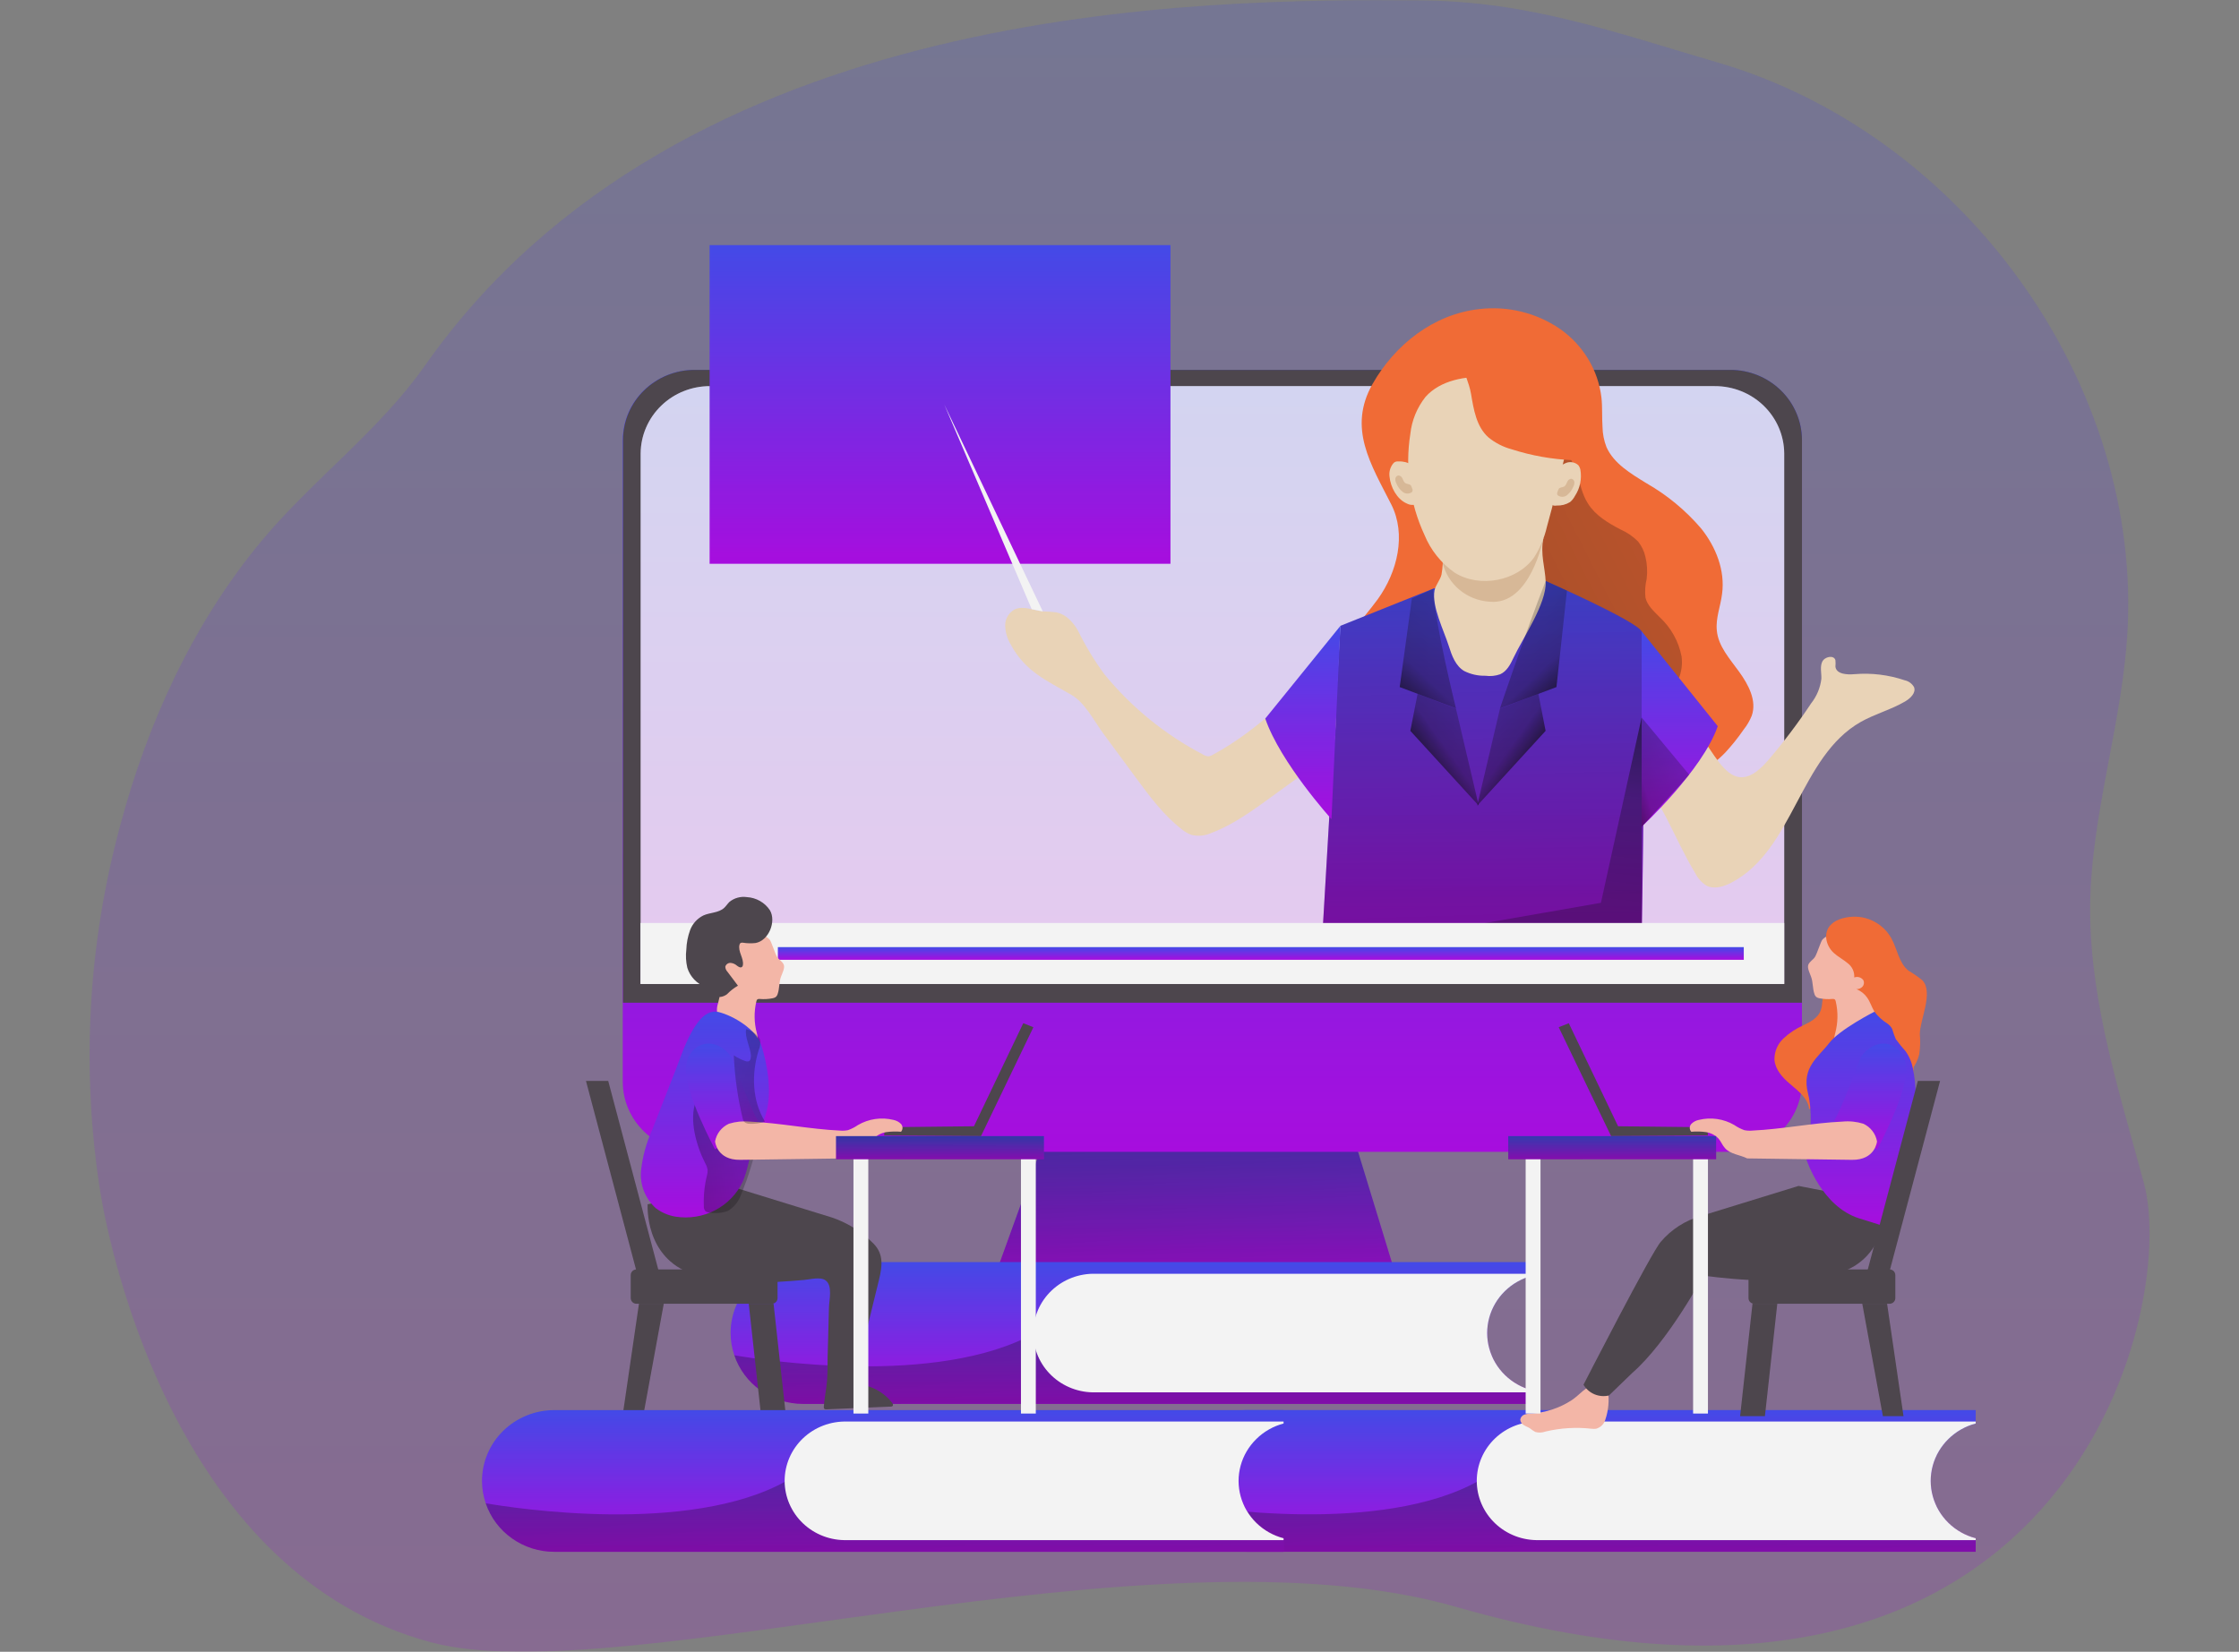 <svg width="557" height="411" viewBox="0 0 557 411" fill="none" xmlns="http://www.w3.org/2000/svg">
<rect x="0" y="0" width="557" height="411" fill="#808080" stroke="none"/>
<g opacity="0.9" clip-path="url(#clip0_131_3)">
<path opacity="0.18" d="M25.009 296.933C27.802 313.76 44.871 392.002 107.224 408.649C154.361 421.247 286.793 378.114 362.223 399.834C514.047 443.528 541.857 326.217 533.375 294.531C527.463 272.441 520.168 250.287 519.972 227.226C519.776 203.104 528.416 179.379 529.355 155.078C531.743 93.586 487.595 33.218 427.395 15.574C401.621 8.036 380.545 0.332 353.649 0.115C299.06 -0.345 169.512 0.115 105.697 90.993C94.292 107.231 77.731 119.382 65.007 134.662C48.042 155.104 36.741 179.801 29.916 205.34C21.818 235.209 20.147 266.399 25.009 296.933Z" fill="url(#paint0_linear_131_3)"/>
<path d="M347.124 316.967H247.695L265.287 268.391H332.286L347.124 316.967Z" fill="url(#paint1_linear_131_3)"/>
<path d="M347.124 316.967H247.695L265.287 268.391H332.286L347.124 316.967Z" fill="url(#paint2_linear_131_3)"/>
<path d="M430.423 92.04H172.775C162.915 92.04 154.922 99.865 154.922 109.518V269.132C154.922 278.785 162.915 286.61 172.775 286.61H430.423C440.282 286.61 448.275 278.785 448.275 269.132V109.518C448.275 99.865 440.282 92.04 430.423 92.04Z" fill="url(#paint3_linear_131_3)"/>
<path d="M448.275 109.505V249.508H154.988V109.505C154.988 104.873 156.867 100.431 160.213 97.156C163.558 93.88 168.096 92.04 172.827 92.04H430.436C435.167 92.04 439.704 93.88 443.05 97.156C446.395 100.431 448.275 104.873 448.275 109.505Z" fill="#473F47"/>
<path d="M443.864 112.84V244.832H159.372V112.84C159.4 108.369 161.24 104.093 164.487 100.949C167.734 97.806 172.123 96.054 176.69 96.078H426.547C431.113 96.054 435.502 97.806 438.749 100.949C441.997 104.093 443.836 108.369 443.864 112.84Z" fill="white"/>
<path opacity="0.18" d="M443.864 112.84V244.832H159.372V112.84C159.4 108.369 161.24 104.093 164.487 100.949C167.734 97.806 172.123 96.054 176.69 96.078H426.547C431.113 96.054 435.502 97.806 438.749 100.949C441.997 104.093 443.836 108.369 443.864 112.84Z" fill="url(#paint4_linear_131_3)"/>
<path d="M291.178 60.994H176.533V140.284H291.178V60.994Z" fill="url(#paint5_linear_131_3)"/>
<path d="M398.659 106.184C398.489 103.794 398.659 101.341 398.398 98.965C397.995 95.538 396.857 92.233 395.057 89.267C393.258 86.301 390.839 83.741 387.958 81.755C382.124 77.799 375.01 76.077 367.965 76.913C356.546 78.191 346.954 85.857 341.46 95.528C335.209 106.529 341.056 115.536 346.106 125.514C349.89 132.975 347.659 142.289 342.752 149.099C338.902 154.427 333.212 159.537 333.695 166.053C333.995 170.014 336.579 173.4 339.072 176.53C340.742 178.625 342.609 180.848 345.245 181.449C346.574 181.685 347.935 181.685 349.264 181.449C352.242 181.038 355.192 180.453 358.099 179.698C360.918 178.957 363.815 178.037 366.712 178.421C371.619 179.034 375.247 183.084 378.079 187.032C380.911 190.98 383.703 195.375 388.205 197.342C391.625 198.85 395.54 198.709 399.272 198.403C410.169 197.521 421.718 195.043 429.209 187.249C430.864 185.458 432.386 183.554 433.763 181.551C434.606 180.499 435.288 179.333 435.786 178.089C437.091 174.371 435.003 170.423 432.654 167.165C430.305 163.907 427.434 160.777 427.095 156.867C426.782 153.801 428.034 150.824 428.4 147.783C429.196 141.983 426.886 136.093 423.18 131.481C419.342 126.994 414.742 123.191 409.582 120.238C405.666 117.836 401.49 115.344 399.663 111.294C399.022 109.662 398.682 107.932 398.659 106.184Z" fill="#FC682D"/>
<path d="M392.251 117.721C393.112 120.276 393.556 123.023 395.057 125.322C396.884 128.235 399.99 130.101 403.07 131.711C404.731 132.436 406.237 133.463 407.507 134.739C408.391 135.847 409.011 137.134 409.321 138.508C409.768 140.313 409.878 142.183 409.647 144.027C409.276 145.562 409.174 147.148 409.347 148.716C409.803 150.671 411.435 152.102 412.857 153.545C415.69 156.16 417.604 159.586 418.325 163.332C418.847 167.088 417.294 171.266 413.901 173.106C412.67 173.725 411.35 174.156 409.986 174.383C407.795 174.807 405.575 175.072 403.344 175.176C401.754 175.292 400.155 175.163 398.606 174.792C396.718 174.131 394.954 173.169 393.386 171.943L372.611 157.48C370.196 156.026 368.105 154.11 366.464 151.846C365.327 149.796 364.571 147.563 364.232 145.253C363.097 139.645 362.223 133.64 364.441 128.35C366.164 124.211 369.583 121.004 372.898 117.925L381.315 110.131C383.755 107.87 385.674 106.874 387.84 109.646C389.751 112.083 391.241 114.811 392.251 117.721Z" fill="url(#paint6_linear_131_3)"/>
<path d="M406.724 191.734C413.627 199.31 416.498 208.637 421.731 217.286C422.348 218.523 423.289 219.577 424.459 220.34C426.377 221.362 428.765 220.646 430.697 219.65C446.239 211.524 447.662 188.284 462.904 179.634C466.441 177.641 470.46 176.594 473.971 174.524C475.276 173.757 476.685 172.39 476.163 170.985C475.924 170.553 475.593 170.177 475.192 169.881C474.791 169.586 474.33 169.378 473.84 169.273C469.827 167.916 465.568 167.398 461.338 167.752C459.446 167.919 456.81 167.752 456.601 165.874C456.653 165.335 456.653 164.791 456.601 164.252C456.183 162.898 453.874 163.396 453.299 164.699C452.725 166.002 453.156 167.484 453.104 168.902C452.843 171.122 451.967 173.229 450.572 174.997C447.282 179.962 443.682 184.724 439.792 189.255C428.778 202.031 425.999 181.653 417.294 177.399C416.466 177.062 415.58 176.885 414.684 176.875C406.932 176.355 399.172 176.202 391.403 176.415C394.156 178.574 404.244 189.025 406.724 191.734Z" fill="#F4DBBD"/>
<path d="M384.512 144.564C384.512 144.564 407.063 154.516 408.394 157.123C409.725 159.729 408.394 234.087 408.394 234.087H328.893L333.46 155.73L356.716 146.403L384.512 144.564Z" fill="url(#paint7_linear_131_3)"/>
<path d="M328.88 234.1H408.394C408.394 234.1 409.699 159.742 408.394 157.11C407.089 154.478 384.512 144.564 384.512 144.564L356.729 146.391L333.473 155.717L331.268 193.343L328.88 234.1Z" fill="url(#paint8_linear_131_3)"/>
<path d="M408.394 157.084L427.329 180.695C423.519 191.721 408.394 205.711 408.394 205.711V157.084Z" fill="url(#paint9_linear_131_3)"/>
<path d="M408.394 178.536L420.23 192.781L408.394 205.749V178.536Z" fill="url(#paint10_linear_131_3)"/>
<path d="M383.938 133.985C383.168 137.997 384.356 141.05 384.525 144.73C384.76 150.185 378.862 158.707 376.513 163.69C375.756 165.299 374.855 167.05 373.198 167.778C372.026 168.196 370.766 168.323 369.531 168.149C367.691 168.195 365.868 167.786 364.232 166.96C362.092 165.683 361.166 163.127 360.422 160.751C359.208 156.918 356.128 150.849 356.872 146.902C357.107 145.624 358.282 144.346 358.608 142.967C358.917 141.182 359.018 139.369 358.908 137.562C358.817 127.954 383.938 133.985 383.938 133.985Z" fill="#F4DBBD"/>
<path d="M383.938 133.985C383.938 133.985 380.754 150.696 370.614 149.725C367.847 149.561 365.209 148.526 363.092 146.773C360.976 145.021 359.494 142.646 358.869 140.002L383.938 133.985Z" fill="#E0BE99"/>
<path d="M384.825 131.097C384.21 133.769 383.142 136.321 381.667 138.648C377.517 144.589 368.095 146.416 361.857 142.481C358.499 140.118 355.9 136.864 354.367 133.103C350.718 125.227 349.498 116.479 350.856 107.934C351.215 104.598 352.517 101.426 354.615 98.773C358.308 94.596 364.611 93.51 370.275 93.803C375.403 94.072 380.715 95.324 384.565 98.531C386.641 100.327 388.183 102.64 389.026 105.224C389.869 107.809 389.982 110.568 389.354 113.211C387.905 119.164 386.483 125.144 384.825 131.097Z" fill="#F4DBBD"/>
<path d="M265.913 154.018C265.07 153.22 264.025 152.655 262.886 152.383C261.734 152.239 260.575 152.154 259.414 152.127C257.026 151.859 254.521 150.619 252.367 151.667C251.643 152.079 251.045 152.676 250.639 153.393C250.232 154.111 250.031 154.923 250.057 155.743C250.123 157.382 250.602 158.98 251.454 160.393C255.056 167.101 260.354 169.337 266.579 172.927C269.854 174.818 272.138 179.315 274.409 182.445L282.644 193.612C286.01 198.173 289.43 202.798 293.932 206.311C294.664 206.934 295.503 207.423 296.411 207.755C298.064 208.143 299.803 207.972 301.344 207.27C307.869 204.804 313.677 200.128 319.314 196.09C321.924 194.199 324.626 192.257 327.249 190.354C328.384 189.523 330.498 188.463 331.229 187.211C331.631 186.413 331.866 185.544 331.921 184.656C332.912 177.118 331.542 169.439 331.738 161.837C323.151 171.445 313.233 181.602 301.723 187.798C301.38 188.023 300.985 188.16 300.574 188.195C300.157 188.161 299.754 188.029 299.4 187.811C289.858 182.833 281.456 175.999 274.709 167.727C272.217 164.326 270.034 160.717 268.184 156.944C267.594 155.854 266.827 154.866 265.913 154.018Z" fill="#F4DBBD"/>
<path d="M389.302 115.319C389.833 115.042 390.438 114.934 391.034 115.01C391.631 115.085 392.188 115.341 392.63 115.74C392.886 116.068 393.064 116.448 393.151 116.852C393.56 119.14 393.071 121.495 391.781 123.444C391.487 124.009 391.084 124.512 390.594 124.926C389.596 125.542 388.431 125.845 387.253 125.795C386.99 125.847 386.72 125.847 386.457 125.795C386.246 125.7 386.058 125.56 385.909 125.386C385.533 124.925 385.257 124.394 385.098 123.825C384.938 123.256 384.899 122.662 384.982 122.077C385.23 119.445 386.77 116.405 389.302 115.319Z" fill="#F4DBBD"/>
<path d="M349.995 125.297C350.523 125.579 351.129 125.691 351.726 125.618C352.323 125.544 352.882 125.289 353.323 124.888C353.579 124.56 353.758 124.181 353.845 123.777C354.26 121.488 353.77 119.131 352.474 117.184C352.177 116.618 351.774 116.111 351.287 115.689C350.291 115.071 349.124 114.767 347.946 114.82C347.678 114.788 347.406 114.814 347.15 114.897C346.936 114.988 346.748 115.128 346.602 115.306C346.226 115.767 345.95 116.298 345.791 116.867C345.631 117.436 345.592 118.031 345.675 118.615C345.923 121.183 347.476 124.224 349.995 125.297Z" fill="#F4DBBD"/>
<path d="M333.461 155.73L314.76 178.804C318.557 189.83 331.229 203.82 331.229 203.82L333.461 155.73Z" fill="url(#paint11_linear_131_3)"/>
<path d="M391.377 121.145C391.048 121.953 390.513 122.665 389.824 123.214C389.521 123.459 389.146 123.602 388.753 123.622C388.361 123.643 387.973 123.54 387.644 123.329C387.522 123.25 387.431 123.133 387.383 122.997C387.336 122.776 387.368 122.546 387.475 122.346L387.631 121.937C387.669 121.818 387.727 121.706 387.801 121.605C388.088 121.234 388.675 121.298 389.106 121.068C389.537 120.838 389.706 120.25 389.941 119.79C390.023 119.6 390.158 119.436 390.332 119.319C390.505 119.201 390.709 119.134 390.92 119.126C391.119 119.167 391.299 119.27 391.433 119.42C391.568 119.569 391.648 119.758 391.664 119.956C391.685 120.371 391.586 120.783 391.377 121.145Z" fill="#E0BE99"/>
<path d="M347.398 120.327C347.724 121.137 348.259 121.85 348.951 122.397C349.256 122.642 349.632 122.787 350.026 122.81C350.42 122.833 350.811 122.733 351.143 122.524C351.266 122.44 351.357 122.319 351.404 122.18C351.445 121.962 351.413 121.738 351.313 121.541L351.156 121.132C351.121 121.012 351.064 120.899 350.987 120.8C350.7 120.429 350.112 120.48 349.682 120.25C349.251 120.02 349.081 119.433 348.847 118.973C348.762 118.784 348.626 118.622 348.453 118.505C348.28 118.387 348.078 118.319 347.868 118.308C347.668 118.343 347.485 118.442 347.35 118.59C347.215 118.739 347.136 118.928 347.124 119.126C347.094 119.544 347.189 119.961 347.398 120.327Z" fill="#E0BE99"/>
<path d="M384.512 144.564L389.811 146.965L387.201 170.959L373.159 176.249C373.159 176.249 379.044 158.669 384.512 144.564Z" fill="url(#paint12_linear_131_3)"/>
<path d="M382.711 172.659L384.499 181.857L367.482 200.473L373.159 176.313L382.711 172.659Z" fill="url(#paint13_linear_131_3)"/>
<path d="M356.533 146.544L351.235 148.933L348.207 170.959L362.197 176.249C362.197 176.249 356.716 154.082 356.533 146.544Z" fill="url(#paint14_linear_131_3)"/>
<path d="M352.657 172.659L350.856 181.857L367.873 200.473L362.197 176.313L352.657 172.659Z" fill="url(#paint15_linear_131_3)"/>
<path d="M345.78 233.806L398.267 224.645L408.394 178.536V229.858V234.087L345.78 233.806Z" fill="url(#paint16_linear_131_3)"/>
<path d="M365.955 98.032C366.608 101.865 367.26 106.132 370.262 108.816C371.962 110.214 373.952 111.234 376.095 111.805C380.999 113.382 386.102 114.289 391.259 114.501C392.013 111.198 392.005 107.772 391.234 104.473C390.463 101.174 388.949 98.085 386.803 95.432C384.657 92.779 381.933 90.628 378.829 89.138C375.726 87.647 372.322 86.853 368.865 86.815C359.874 86.572 365.002 92.296 365.955 98.032Z" fill="#FC682D"/>
<path d="M443.864 229.666H159.333V244.845H443.864V229.666Z" fill="white"/>
<path d="M374.372 321.272C372.503 323.106 371.159 325.389 370.477 327.892C369.795 330.396 369.798 333.031 370.485 335.532C371.173 338.034 372.522 340.315 374.395 342.144C376.269 343.974 378.601 345.289 381.158 345.956V349.329H199.762C195.976 349.329 192.287 348.16 189.22 345.987C186.153 343.815 183.864 340.75 182.68 337.23C182.065 335.439 181.752 333.562 181.753 331.672C181.751 329.356 182.216 327.063 183.121 324.923C184.025 322.783 185.351 320.839 187.024 319.201C188.697 317.564 190.683 316.265 192.868 315.38C195.054 314.494 197.397 314.039 199.762 314.041H381.158V317.414C378.587 318.089 376.245 319.421 374.372 321.272Z" fill="url(#paint17_linear_131_3)"/>
<path d="M381.158 345.956V349.329H199.762C195.976 349.329 192.287 348.16 189.22 345.987C186.152 343.815 183.864 340.75 182.68 337.23C189.57 338.418 233.197 345.228 257.483 331.672L371.24 337.613C372.146 339.645 373.508 341.45 375.225 342.894C376.942 344.339 378.97 345.385 381.158 345.956Z" fill="url(#paint18_linear_131_3)"/>
<path d="M374.372 321.272C372.503 323.106 371.159 325.389 370.477 327.892C369.795 330.396 369.797 333.031 370.485 335.532C371.173 338.034 372.522 340.315 374.395 342.144C376.269 343.974 378.601 345.289 381.158 345.956V346.454H272.556C270.54 346.512 268.533 346.174 266.653 345.459C264.773 344.744 263.059 343.666 261.612 342.291C260.165 340.916 259.015 339.27 258.229 337.451C257.444 335.633 257.039 333.678 257.039 331.704C257.039 329.73 257.444 327.775 258.229 325.957C259.015 324.138 260.165 322.493 261.612 321.117C263.059 319.742 264.773 318.665 266.653 317.949C268.533 317.234 270.54 316.896 272.556 316.954H381.158V317.439C378.59 318.107 376.249 319.43 374.372 321.272Z" fill="white"/>
<path d="M484.711 358.068C482.841 359.902 481.498 362.185 480.815 364.688C480.133 367.191 480.136 369.826 480.824 372.328C481.512 374.83 482.86 377.11 484.734 378.94C486.607 380.77 488.94 382.084 491.497 382.752V386.125H310.101C306.318 386.127 302.631 384.961 299.564 382.794C296.497 380.626 294.207 377.567 293.018 374.051C292.403 372.26 292.09 370.383 292.092 368.493C292.09 366.178 292.554 363.884 293.459 361.744C294.363 359.604 295.69 357.66 297.362 356.022C299.035 354.385 301.021 353.086 303.207 352.201C305.393 351.315 307.735 350.86 310.101 350.862H491.497V354.235C488.928 354.903 486.587 356.226 484.711 358.068Z" fill="url(#paint19_linear_131_3)"/>
<path d="M491.497 382.752V386.125H310.101C306.318 386.127 302.631 384.961 299.564 382.794C296.497 380.626 294.207 377.567 293.018 374.051C299.909 375.239 343.535 382.049 367.821 368.493L481.579 374.434C482.487 376.461 483.851 378.261 485.568 379.701C487.285 381.141 489.311 382.184 491.497 382.752Z" fill="url(#paint20_linear_131_3)"/>
<path d="M484.711 358.068C482.841 359.902 481.498 362.185 480.815 364.688C480.133 367.191 480.136 369.826 480.824 372.328C481.511 374.83 482.86 377.11 484.733 378.94C486.607 380.77 488.94 382.084 491.497 382.752V383.224H382.894C380.878 383.282 378.871 382.944 376.991 382.229C375.111 381.514 373.397 380.436 371.95 379.061C370.504 377.686 369.353 376.04 368.568 374.221C367.782 372.403 367.378 370.449 367.378 368.474C367.378 366.5 367.782 364.545 368.568 362.727C369.353 360.908 370.504 359.263 371.95 357.887C373.397 356.512 375.111 355.435 376.991 354.72C378.871 354.004 380.878 353.666 382.894 353.724H491.497V354.209C488.926 354.885 486.584 356.216 484.711 358.068Z" fill="white"/>
<path d="M256.661 151.59L234.906 100.639L259.414 152.127L256.661 151.59Z" fill="white"/>
<path d="M448.614 255.129C446.775 255.94 445.093 257.055 443.642 258.426C442.918 259.111 442.348 259.936 441.968 260.849C441.589 261.762 441.408 262.743 441.437 263.728C441.632 266.117 443.381 268.085 445.221 269.643C447.322 271.458 449.88 273.348 450.05 276.031C451.55 274.933 452.921 273.655 454.474 272.62C457.188 270.806 460.385 269.835 463.374 268.493C466.362 267.152 469.325 265.261 470.747 262.361C471.515 260.527 471.957 258.578 472.052 256.599C472.358 254.483 472.415 252.339 472.222 250.211C472.017 248.068 471.058 246.063 469.507 244.538C467.149 242.768 464.369 241.616 461.429 241.191C459.775 241.274 458.18 241.82 456.834 242.764C455.488 243.709 454.447 245.012 453.834 246.518C453.221 248.115 453.508 249.93 452.908 251.527C452.151 253.392 450.311 254.286 448.614 255.129Z" fill="#FC682D"/>
<path d="M380.976 351.731C380.387 351.72 379.8 351.806 379.24 351.986C378.961 352.081 378.714 352.251 378.529 352.477C378.345 352.704 378.229 352.976 378.196 353.264C378.22 353.545 378.314 353.816 378.471 354.053C378.629 354.289 378.843 354.483 379.097 354.618C379.579 354.925 380.14 355.104 380.623 355.423C381.031 355.754 381.467 356.049 381.928 356.305C382.755 356.548 383.64 356.516 384.447 356.215C388.207 355.318 392.099 355.08 395.944 355.513C396.317 355.558 396.694 355.558 397.066 355.513C397.614 355.358 398.112 355.069 398.514 354.673C398.916 354.278 399.208 353.788 399.363 353.251C400.133 350.964 400.361 348.534 400.029 346.148C400.024 345.881 399.957 345.619 399.833 345.381C399.678 345.196 399.481 345.047 399.259 344.947C395.618 343.184 393.621 346.71 390.946 348.435C387.97 350.359 384.534 351.495 380.976 351.731Z" fill="#FFBBAB"/>
<path d="M469.024 299.297C469.024 299.297 469.938 312.635 457.762 316.66C445.587 320.684 423.767 317.401 423.767 317.401C423.767 317.401 414.984 333.87 406.006 341.676L400.264 347.234C399.054 347.52 397.782 347.413 396.64 346.929C395.498 346.445 394.549 345.61 393.934 344.551C393.934 344.551 410.899 311.447 413.183 308.969C415.774 305.917 419.237 303.693 423.127 302.581L447.427 295.094L469.024 299.297Z" fill="#473F47"/>
<path d="M387.762 255.602L400.799 282.701L424.889 282.535L424.693 280.49L402.534 280.248L390.267 254.606L387.762 255.602Z" fill="#473F47"/>
<path d="M451.524 238.086C451.081 238.827 450.154 239.261 449.854 240.066C449.554 240.871 450.193 242.072 450.546 243.056C451.055 244.423 450.898 245.956 451.381 247.336C451.465 247.634 451.637 247.901 451.877 248.102C452.1 248.252 452.354 248.352 452.621 248.396C453.664 248.603 454.731 248.663 455.792 248.575C455.999 248.535 456.215 248.562 456.405 248.652C456.561 248.786 456.659 248.973 456.679 249.176C457.289 251.779 457.244 254.489 456.549 257.071C456.327 257.927 456.079 258.962 456.718 259.627C456.95 259.832 457.234 259.973 457.541 260.036C459.55 260.508 461.456 259.052 462.839 257.48C464.05 256.114 465.093 254.614 465.945 253.009C466.211 252.563 466.392 252.074 466.48 251.565C466.517 250.906 466.424 250.247 466.206 249.623C465.63 247.474 465.28 245.274 465.162 243.056C465.018 240.22 465.227 237.268 464.105 234.636C463.786 233.731 463.171 232.955 462.356 232.426C461.382 231.972 460.295 231.799 459.224 231.928C457.123 232.004 454.8 232.285 453.365 233.806C452.96 234.24 452.086 237.166 451.524 238.086Z" fill="#FFBBAB"/>
<path d="M466.31 251.744C466.31 251.744 457.632 256.139 455.009 259.588C452.386 263.038 448.105 265.58 449.789 272.109C451.472 278.638 449.423 288.603 449.423 288.603C449.423 288.603 453.195 300.217 462.473 303.155C471.752 306.094 469.194 305.161 469.194 305.161C469.194 305.161 474.114 283.633 476.045 277.641C477.977 271.649 474.714 250.785 466.31 251.744Z" fill="url(#paint21_linear_131_3)"/>
<path d="M454.317 233.512C454.49 234.912 455.171 236.204 456.235 237.153C457.266 238.086 458.532 238.737 459.602 239.632C460.166 240.045 460.616 240.591 460.91 241.218C461.204 241.845 461.333 242.534 461.286 243.222C461.695 243.062 462.149 243.048 462.568 243.181C462.988 243.314 463.346 243.586 463.583 243.95C463.692 244.207 463.727 244.489 463.684 244.764C463.64 245.039 463.519 245.297 463.335 245.509C463.145 245.716 462.911 245.878 462.649 245.984C462.387 246.09 462.104 246.138 461.821 246.122C462.918 246.561 463.858 247.308 464.522 248.269C465.266 249.342 465.632 250.619 466.31 251.744C467.148 252.88 468.197 253.851 469.403 254.606C469.944 254.963 470.391 255.44 470.708 255.998C470.956 256.867 471.257 257.72 471.608 258.553C472.379 259.618 473.207 260.641 474.088 261.62C475.28 263.328 475.962 265.328 476.059 267.395C476 266.783 476 266.167 476.059 265.555C476.276 265.197 476.485 264.827 476.685 264.443C477.019 263.774 477.277 263.072 477.455 262.348C477.705 260.69 477.753 259.009 477.598 257.34C477.598 253.762 481.044 247.029 478.277 243.963C477.175 243.059 476.001 242.243 474.767 241.523C472.326 239.542 471.987 236.054 470.447 233.346C469.764 232.153 468.846 231.106 467.746 230.264C466.646 229.421 465.386 228.801 464.039 228.44C460.438 227.43 453.834 228.542 454.317 233.512Z" fill="#FC682D"/>
<path d="M462.969 262.936C462.969 262.936 457.488 277.45 456.444 278.51C455.4 279.57 467.002 285.984 467.002 285.984C467.002 285.984 474.584 271.866 474.232 265.759C473.879 259.652 467.237 257.174 462.969 262.936Z" fill="url(#paint22_linear_131_3)"/>
<path d="M466.95 284.017C466.95 284.017 466.545 288.693 460.686 288.603L434.651 288.246C432.876 287.351 430.449 287.211 429.131 285.69C428.491 285 428.165 284.081 427.564 283.365C426.735 282.47 425.614 281.883 424.393 281.704C423.183 281.534 421.957 281.504 420.739 281.615C420.501 281.345 420.369 281 420.369 280.644C420.369 280.287 420.501 279.942 420.739 279.673C421.25 279.155 421.91 278.803 422.632 278.663C425.629 277.929 428.802 278.388 431.453 279.941C432.222 280.475 433.06 280.905 433.946 281.219C434.598 281.349 435.267 281.383 435.93 281.321C443.433 280.976 450.846 279.417 458.35 279.085C460.109 278.913 461.885 279.096 463.57 279.622C464.45 280.037 465.216 280.653 465.804 281.418C466.392 282.182 466.785 283.073 466.95 284.017Z" fill="#FFBBAB"/>
<path d="M383.233 285.575H379.54V351.731H383.233V285.575Z" fill="white"/>
<path d="M424.889 285.575H421.196V351.731H424.889V285.575Z" fill="white"/>
<path d="M426.925 282.701H375.208V288.45H426.925V282.701Z" fill="url(#paint23_linear_131_3)"/>
<path d="M426.925 282.701H375.208V288.45H426.925V282.701Z" fill="url(#paint24_linear_131_3)"/>
<path d="M470.069 315.868H436.413C435.62 315.868 434.977 316.497 434.977 317.273V323.01C434.977 323.786 435.62 324.415 436.413 324.415H470.069C470.861 324.415 471.504 323.786 471.504 323.01V317.273C471.504 316.497 470.861 315.868 470.069 315.868Z" fill="#473F47"/>
<path d="M442.141 324.415H435.969L432.889 352.382H439.062L442.141 324.415Z" fill="#473F47"/>
<path d="M473.54 352.382L469.455 324.415H463.282L468.411 352.382H473.54Z" fill="#473F47"/>
<path d="M482.636 268.966H477.103L464.601 316.085H470.134L482.636 268.966Z" fill="#473F47"/>
<path d="M158.341 324.415H191.998C192.79 324.415 193.433 323.786 193.433 323.01V317.273C193.433 316.497 192.79 315.868 191.998 315.868H158.341C157.549 315.868 156.906 316.497 156.906 317.273V323.01C156.906 323.786 157.549 324.415 158.341 324.415Z" fill="#473F47"/>
<path d="M186.269 324.415H192.441L195.521 352.382H189.348L186.269 324.415Z" fill="#473F47"/>
<path d="M154.87 352.382L158.955 324.415H165.127L159.999 352.382H154.87Z" fill="#473F47"/>
<path d="M145.774 268.966H151.307L163.809 316.085H158.276L145.774 268.966Z" fill="#473F47"/>
<path d="M312.528 358.081C310.659 359.914 309.315 362.198 308.633 364.701C307.95 367.204 307.953 369.839 308.641 372.341C309.329 374.843 310.677 377.123 312.551 378.953C314.424 380.783 316.757 382.097 319.314 382.764V386.137H137.918C134.135 386.14 130.449 384.974 127.382 382.806C124.315 380.639 122.024 377.579 120.836 374.064C120.221 372.273 119.908 370.396 119.909 368.506C119.907 366.19 120.372 363.897 121.276 361.757C122.181 359.617 123.507 357.673 125.18 356.035C126.853 354.398 128.839 353.099 131.024 352.214C133.21 351.328 135.553 350.873 137.918 350.875H319.314V354.248C316.746 354.916 314.404 356.238 312.528 358.081Z" fill="url(#paint25_linear_131_3)"/>
<path d="M319.314 382.764V386.137H137.918C134.135 386.14 130.448 384.974 127.382 382.806C124.315 380.639 122.024 377.579 120.835 374.064C127.726 375.252 171.352 382.062 195.638 368.506L309.396 374.447C310.305 376.474 311.668 378.274 313.385 379.714C315.102 381.154 317.129 382.197 319.314 382.764Z" fill="url(#paint26_linear_131_3)"/>
<path d="M312.528 358.081C310.659 359.914 309.315 362.198 308.633 364.701C307.95 367.204 307.953 369.839 308.641 372.341C309.329 374.843 310.677 377.123 312.551 378.953C314.424 380.783 316.757 382.097 319.314 382.764V383.224H210.711C208.696 383.282 206.688 382.944 204.808 382.229C202.929 381.514 201.215 380.436 199.768 379.061C198.321 377.686 197.171 376.04 196.385 374.221C195.6 372.403 195.195 370.449 195.195 368.474C195.195 366.5 195.6 364.545 196.385 362.727C197.171 360.908 198.321 359.263 199.768 357.887C201.215 356.512 202.929 355.435 204.808 354.72C206.688 354.004 208.696 353.666 210.711 353.724H319.314V354.209C316.742 354.888 314.4 356.224 312.528 358.081Z" fill="white"/>
<path d="M176.533 232.298L188.618 237.255L176.533 241.893V232.298Z" fill="url(#paint27_linear_131_3)"/>
<path d="M433.802 235.671H193.511V238.827H433.802V235.671Z" fill="url(#paint28_linear_131_3)"/>
<path d="M161.121 299.655C161.121 299.655 160.208 312.993 172.383 317.018C181.075 319.892 191.045 319.266 200.049 318.487C201.498 318.359 204.095 317.644 205.374 318.589C207.175 319.867 206.274 323.431 206.222 325.361C206.105 329.551 206 333.729 205.883 337.92C205.883 339.849 205.883 341.829 205.726 343.746C205.57 345.662 205.087 347.911 204.943 350.032C204.925 350.12 204.926 350.211 204.946 350.299C204.966 350.388 205.005 350.47 205.061 350.543C205.135 350.6 205.221 350.642 205.313 350.667C205.405 350.691 205.501 350.696 205.596 350.683L221.543 350.006C221.715 350.025 221.887 349.98 222.026 349.878C222.261 349.661 222.104 349.278 221.921 349.022C220.277 346.947 217.986 345.453 215.396 344.768C214.785 344.618 214.204 344.372 213.674 344.04C212.016 342.762 213.387 340.015 213.765 338.469L215.409 331.749L218.646 318.538C219.611 314.629 219.846 311.652 216.767 308.93C213.995 306.241 210.641 304.198 206.953 302.951L182.667 295.464L161.121 299.655Z" fill="#473F47"/>
<path d="M257.078 255.602L244.041 282.701L219.951 282.535L220.147 280.49L242.293 280.248L254.56 254.606L257.078 255.602Z" fill="#473F47"/>
<path d="M193.302 238.086C193.759 238.827 194.686 239.261 194.986 240.066C195.286 240.871 194.647 242.072 194.281 243.056C193.785 244.423 193.942 245.956 193.459 247.336C193.375 247.634 193.202 247.901 192.963 248.102C192.739 248.25 192.485 248.35 192.219 248.396C191.176 248.603 190.109 248.663 189.048 248.575C188.841 248.535 188.625 248.562 188.435 248.652C188.279 248.786 188.181 248.973 188.161 249.176C187.547 251.778 187.587 254.488 188.278 257.071C188.513 257.927 188.761 258.962 188.122 259.627C187.889 259.832 187.606 259.973 187.299 260.036C185.29 260.508 183.384 259.052 182.001 257.48C180.79 256.114 179.747 254.614 178.895 253.009C178.629 252.563 178.448 252.074 178.36 251.565C178.323 250.906 178.416 250.247 178.634 249.623C179.206 247.474 179.551 245.274 179.665 243.056C179.822 240.22 179.665 237.268 180.722 234.636C181.046 233.731 181.665 232.954 182.484 232.426C183.454 231.972 184.536 231.799 185.603 231.928C187.717 232.004 190.027 232.285 191.462 233.806C191.88 234.24 192.754 237.166 193.302 238.086Z" fill="#FFBBAB"/>
<path d="M178.478 251.795H178.66C182.497 252.728 188.082 256.152 189.335 259.959C190.914 264.737 191.945 271.164 190.81 276.108C190.04 279.468 188.2 282.496 187.169 285.793C186.295 288.514 185.929 291.401 184.781 294.02C183.347 297.065 180.933 299.566 177.909 301.14C174.885 302.714 171.418 303.274 168.038 302.734C166.244 302.436 164.554 301.707 163.118 300.613C161.815 299.426 160.809 297.962 160.178 296.334C159.546 294.705 159.307 292.956 159.477 291.222C159.861 287.756 160.789 284.369 162.23 281.18L168.207 265.913C169.656 262.259 173.166 250.76 178.478 251.795Z" fill="url(#paint29_linear_131_3)"/>
<path d="M175.385 289.344C175.72 289.893 175.942 290.501 176.037 291.133C176.055 291.599 175.998 292.064 175.868 292.513C175.253 294.995 174.994 297.55 175.098 300.102C175.057 300.563 175.202 301.022 175.502 301.38C175.841 301.617 176.247 301.742 176.664 301.737C178.156 301.975 179.686 301.825 181.101 301.303C182.624 300.367 183.771 298.945 184.35 297.278C186.262 292.642 187.717 287.838 188.696 282.931C188.942 282.146 189.022 281.32 188.931 280.503C188.77 279.897 188.49 279.328 188.104 278.828C187.719 278.328 187.237 277.908 186.686 277.59C185.642 276.887 184.455 276.376 183.45 275.61C181.466 274.128 180.004 271.432 177.303 271.087C176.369 271.021 175.441 271.275 174.679 271.807C173.917 272.339 173.368 273.114 173.127 274C171.352 278.587 173.258 285.141 175.385 289.344Z" fill="url(#paint30_linear_131_3)"/>
<path d="M181.884 262.936C181.884 262.936 187.365 277.45 188.409 278.51C189.453 279.57 177.864 285.984 177.864 285.984C177.864 285.984 170.269 271.866 170.635 265.759C171 259.652 177.603 257.174 181.884 262.936Z" fill="url(#paint31_linear_131_3)"/>
<path d="M177.89 284.017C177.89 284.017 178.295 288.693 184.141 288.603L210.242 288.246C212.003 287.351 214.431 287.211 215.762 285.69C216.388 285 216.714 284.081 217.328 283.365C218.157 282.47 219.278 281.883 220.499 281.704C221.709 281.534 222.936 281.504 224.153 281.615C224.389 281.344 224.519 281 224.519 280.644C224.519 280.288 224.389 279.943 224.153 279.673C223.64 279.158 222.981 278.806 222.261 278.663C219.263 277.929 216.091 278.388 213.439 279.941C212.671 280.475 211.832 280.905 210.946 281.219C210.294 281.349 209.625 281.383 208.963 281.321C201.459 280.976 194.046 279.417 186.543 279.085C184.783 278.916 183.007 279.098 181.323 279.622C180.431 280.029 179.654 280.642 179.056 281.407C178.458 282.172 178.059 283.068 177.89 284.017Z" fill="#FFBBAB"/>
<path d="M216.01 285.575H212.317V351.731H216.01V285.575Z" fill="white"/>
<path d="M257.679 285.575H253.985V351.731H257.679V285.575Z" fill="white"/>
<path d="M259.701 282.701H207.984V288.45H259.701V282.701Z" fill="url(#paint32_linear_131_3)"/>
<path d="M259.701 282.701H207.984V288.45H259.701V282.701Z" fill="url(#paint33_linear_131_3)"/>
<path d="M191.528 226.485C190.9 225.541 190.055 224.754 189.06 224.188C188.064 223.622 186.947 223.293 185.799 223.227C185.029 223.114 184.243 223.163 183.494 223.37C182.745 223.577 182.049 223.938 181.453 224.428C180.983 224.888 180.631 225.463 180.148 225.91C178.752 227.188 176.598 227.034 174.928 227.814C173.419 228.582 172.259 229.877 171.678 231.442C171.111 232.999 170.794 234.632 170.739 236.284C170.553 237.795 170.637 239.325 170.987 240.807C171.321 241.903 171.91 242.907 172.707 243.743C173.504 244.579 174.487 245.222 175.58 245.624C176.1 245.745 176.58 245.991 176.977 246.339C177.29 246.684 177.394 247.183 177.695 247.54C178.438 248.435 179.926 248.102 180.853 247.4C181.657 246.569 182.575 245.851 183.58 245.266L180.97 241.804C180.635 241.458 180.444 241.003 180.435 240.526C180.514 240.25 180.686 240.008 180.922 239.838C181.159 239.669 181.447 239.583 181.74 239.593C182.328 239.645 182.882 239.883 183.319 240.271C183.698 240.577 184.272 240.922 184.624 240.564C184.731 240.453 184.796 240.308 184.807 240.156C185.094 238.444 183.502 236.744 183.972 235.045C184.009 234.891 184.096 234.752 184.22 234.649C184.404 234.553 184.617 234.526 184.82 234.572C185.86 234.738 186.918 234.764 187.965 234.649C191.267 234.049 193.172 229.257 191.528 226.485Z" fill="#473F47"/>
<path d="M186.804 262.54C186.804 263.166 186.804 263.958 186.138 264.111C185.877 264.154 185.608 264.119 185.368 264.009C184.369 263.665 183.421 263.192 182.549 262.604C182.774 267.89 183.513 273.143 184.755 278.293C184.807 278.586 184.923 278.865 185.094 279.111C185.282 279.287 185.506 279.424 185.751 279.511C185.996 279.599 186.256 279.637 186.517 279.622C187.802 279.687 189.088 279.504 190.301 279.085C187.065 273.821 186.921 267.139 188.748 261.275C189.132 260.428 189.232 259.485 189.035 258.579C188.676 257.952 188.186 257.405 187.597 256.976C187.008 256.547 186.333 256.244 185.616 256.088C185.225 258.017 186.647 260.572 186.804 262.54Z" fill="url(#paint34_linear_131_3)"/>
</g>
<defs>
<linearGradient id="paint0_linear_131_3" x1="278.517" y1="0.061" x2="278.517" y2="411.002" gradientUnits="userSpaceOnUse">
<stop stop-color="#3C43F2"/>
<stop offset="1" stop-color="#AB00E8"/>
</linearGradient>
<linearGradient id="paint1_linear_131_3" x1="297.41" y1="268.391" x2="297.41" y2="316.967" gradientUnits="userSpaceOnUse">
<stop stop-color="#3C43F2"/>
<stop offset="1" stop-color="#AB00E8"/>
</linearGradient>
<linearGradient id="paint2_linear_131_3" x1="292.862" y1="256.956" x2="301.094" y2="370.282" gradientUnits="userSpaceOnUse">
<stop offset="0.01"/>
<stop offset="0.08" stop-opacity="0.69"/>
<stop offset="0.21" stop-opacity="0.32"/>
<stop offset="1" stop-opacity="0"/>
</linearGradient>
<linearGradient id="paint3_linear_131_3" x1="301.599" y1="92.04" x2="301.599" y2="286.61" gradientUnits="userSpaceOnUse">
<stop stop-color="#3C43F2"/>
<stop offset="1" stop-color="#AB00E8"/>
</linearGradient>
<linearGradient id="paint4_linear_131_3" x1="301.618" y1="96.077" x2="301.618" y2="244.832" gradientUnits="userSpaceOnUse">
<stop stop-color="#3C43F2"/>
<stop offset="1" stop-color="#AB00E8"/>
</linearGradient>
<linearGradient id="paint5_linear_131_3" x1="233.856" y1="60.994" x2="233.856" y2="140.284" gradientUnits="userSpaceOnUse">
<stop stop-color="#3C43F2"/>
<stop offset="1" stop-color="#AB00E8"/>
</linearGradient>
<linearGradient id="paint6_linear_131_3" x1="315.934" y1="181.04" x2="560.754" y2="56.753" gradientUnits="userSpaceOnUse">
<stop offset="0.01"/>
<stop offset="0.08" stop-opacity="0.69"/>
<stop offset="0.21" stop-opacity="0.32"/>
<stop offset="1" stop-opacity="0"/>
</linearGradient>
<linearGradient id="paint7_linear_131_3" x1="368.939" y1="144.564" x2="368.939" y2="234.087" gradientUnits="userSpaceOnUse">
<stop stop-color="#3C43F2"/>
<stop offset="1" stop-color="#AB00E8"/>
</linearGradient>
<linearGradient id="paint8_linear_131_3" x1="371.775" y1="289.395" x2="364.433" y2="51.006" gradientUnits="userSpaceOnUse">
<stop offset="0.01"/>
<stop offset="0.08" stop-opacity="0.69"/>
<stop offset="0.21" stop-opacity="0.32"/>
<stop offset="1" stop-opacity="0"/>
</linearGradient>
<linearGradient id="paint9_linear_131_3" x1="417.862" y1="157.084" x2="417.862" y2="205.711" gradientUnits="userSpaceOnUse">
<stop stop-color="#3C43F2"/>
<stop offset="1" stop-color="#AB00E8"/>
</linearGradient>
<linearGradient id="paint10_linear_131_3" x1="398.137" y1="195.503" x2="444.457" y2="179.63" gradientUnits="userSpaceOnUse">
<stop offset="0.01"/>
<stop offset="0.08" stop-opacity="0.69"/>
<stop offset="0.21" stop-opacity="0.32"/>
<stop offset="1" stop-opacity="0"/>
</linearGradient>
<linearGradient id="paint11_linear_131_3" x1="324.11" y1="155.73" x2="324.11" y2="203.82" gradientUnits="userSpaceOnUse">
<stop stop-color="#3C43F2"/>
<stop offset="1" stop-color="#AB00E8"/>
</linearGradient>
<linearGradient id="paint12_linear_131_3" x1="392.329" y1="172.774" x2="358.489" y2="136.5" gradientUnits="userSpaceOnUse">
<stop offset="0.01"/>
<stop offset="0.08" stop-opacity="0.69"/>
<stop offset="0.21" stop-opacity="0.32"/>
<stop offset="1" stop-opacity="0"/>
</linearGradient>
<linearGradient id="paint13_linear_131_3" x1="382.45" y1="191.567" x2="348.671" y2="167.566" gradientUnits="userSpaceOnUse">
<stop offset="0.01"/>
<stop offset="0.08" stop-opacity="0.69"/>
<stop offset="0.21" stop-opacity="0.32"/>
<stop offset="1" stop-opacity="0"/>
</linearGradient>
<linearGradient id="paint14_linear_131_3" x1="344.631" y1="175.035" x2="382.377" y2="134.591" gradientUnits="userSpaceOnUse">
<stop offset="0.01"/>
<stop offset="0.08" stop-opacity="0.69"/>
<stop offset="0.21" stop-opacity="0.32"/>
<stop offset="1" stop-opacity="0"/>
</linearGradient>
<linearGradient id="paint15_linear_131_3" x1="352.905" y1="191.567" x2="386.697" y2="167.566" gradientUnits="userSpaceOnUse">
<stop offset="0.01"/>
<stop offset="0.08" stop-opacity="0.69"/>
<stop offset="0.21" stop-opacity="0.32"/>
<stop offset="1" stop-opacity="0"/>
</linearGradient>
<linearGradient id="paint16_linear_131_3" x1="388.323" y1="150.057" x2="360.56" y2="366.333" gradientUnits="userSpaceOnUse">
<stop offset="0.01"/>
<stop offset="0.08" stop-opacity="0.69"/>
<stop offset="0.21" stop-opacity="0.32"/>
<stop offset="1" stop-opacity="0"/>
</linearGradient>
<linearGradient id="paint17_linear_131_3" x1="281.456" y1="314.041" x2="281.456" y2="349.329" gradientUnits="userSpaceOnUse">
<stop stop-color="#3C43F2"/>
<stop offset="1" stop-color="#AB00E8"/>
</linearGradient>
<linearGradient id="paint18_linear_131_3" x1="266.422" y1="214.169" x2="310.827" y2="595.34" gradientUnits="userSpaceOnUse">
<stop offset="0.01"/>
<stop offset="0.08" stop-opacity="0.69"/>
<stop offset="0.21" stop-opacity="0.32"/>
<stop offset="1" stop-opacity="0"/>
</linearGradient>
<linearGradient id="paint19_linear_131_3" x1="391.794" y1="350.862" x2="391.794" y2="386.125" gradientUnits="userSpaceOnUse">
<stop stop-color="#3C43F2"/>
<stop offset="1" stop-color="#AB00E8"/>
</linearGradient>
<linearGradient id="paint20_linear_131_3" x1="376.773" y1="250.965" x2="421.178" y2="632.135" gradientUnits="userSpaceOnUse">
<stop offset="0.01"/>
<stop offset="0.08" stop-opacity="0.69"/>
<stop offset="0.21" stop-opacity="0.32"/>
<stop offset="1" stop-opacity="0"/>
</linearGradient>
<linearGradient id="paint21_linear_131_3" x1="462.996" y1="251.712" x2="462.996" y2="305.302" gradientUnits="userSpaceOnUse">
<stop stop-color="#3C43F2"/>
<stop offset="1" stop-color="#AB00E8"/>
</linearGradient>
<linearGradient id="paint22_linear_131_3" x1="465.311" y1="259.681" x2="465.311" y2="285.984" gradientUnits="userSpaceOnUse">
<stop stop-color="#3C43F2"/>
<stop offset="1" stop-color="#AB00E8"/>
</linearGradient>
<linearGradient id="paint23_linear_131_3" x1="401.066" y1="282.701" x2="401.066" y2="288.45" gradientUnits="userSpaceOnUse">
<stop stop-color="#3C43F2"/>
<stop offset="1" stop-color="#AB00E8"/>
</linearGradient>
<linearGradient id="paint24_linear_131_3" x1="400.773" y1="253.251" x2="401.473" y2="334.189" gradientUnits="userSpaceOnUse">
<stop offset="0.01"/>
<stop offset="0.08" stop-opacity="0.69"/>
<stop offset="0.21" stop-opacity="0.32"/>
<stop offset="1" stop-opacity="0"/>
</linearGradient>
<linearGradient id="paint25_linear_131_3" x1="219.612" y1="350.875" x2="219.612" y2="386.137" gradientUnits="userSpaceOnUse">
<stop stop-color="#3C43F2"/>
<stop offset="1" stop-color="#AB00E8"/>
</linearGradient>
<linearGradient id="paint26_linear_131_3" x1="204.591" y1="250.965" x2="248.996" y2="632.135" gradientUnits="userSpaceOnUse">
<stop offset="0.01"/>
<stop offset="0.08" stop-opacity="0.69"/>
<stop offset="0.21" stop-opacity="0.32"/>
<stop offset="1" stop-opacity="0"/>
</linearGradient>
<linearGradient id="paint27_linear_131_3" x1="182.575" y1="232.298" x2="182.575" y2="241.893" gradientUnits="userSpaceOnUse">
<stop stop-color="#3C43F2"/>
<stop offset="1" stop-color="#AB00E8"/>
</linearGradient>
<linearGradient id="paint28_linear_131_3" x1="313.657" y1="235.671" x2="313.657" y2="238.827" gradientUnits="userSpaceOnUse">
<stop stop-color="#3C43F2"/>
<stop offset="1" stop-color="#AB00E8"/>
</linearGradient>
<linearGradient id="paint29_linear_131_3" x1="175.357" y1="251.729" x2="175.357" y2="302.934" gradientUnits="userSpaceOnUse">
<stop stop-color="#3C43F2"/>
<stop offset="1" stop-color="#AB00E8"/>
</linearGradient>
<linearGradient id="paint30_linear_131_3" x1="156.149" y1="288.859" x2="223.526" y2="280.799" gradientUnits="userSpaceOnUse">
<stop offset="0.01"/>
<stop offset="0.08" stop-opacity="0.69"/>
<stop offset="0.21" stop-opacity="0.32"/>
<stop offset="1" stop-opacity="0"/>
</linearGradient>
<linearGradient id="paint31_linear_131_3" x1="179.549" y1="259.681" x2="179.549" y2="285.984" gradientUnits="userSpaceOnUse">
<stop stop-color="#3C43F2"/>
<stop offset="1" stop-color="#AB00E8"/>
</linearGradient>
<linearGradient id="paint32_linear_131_3" x1="233.843" y1="282.701" x2="233.843" y2="288.45" gradientUnits="userSpaceOnUse">
<stop stop-color="#3C43F2"/>
<stop offset="1" stop-color="#AB00E8"/>
</linearGradient>
<linearGradient id="paint33_linear_131_3" x1="233.719" y1="273.642" x2="234.069" y2="307.998" gradientUnits="userSpaceOnUse">
<stop offset="0.01"/>
<stop offset="0.08" stop-opacity="0.69"/>
<stop offset="0.21" stop-opacity="0.32"/>
<stop offset="1" stop-opacity="0"/>
</linearGradient>
<linearGradient id="paint34_linear_131_3" x1="222.704" y1="278.778" x2="126.055" y2="248.869" gradientUnits="userSpaceOnUse">
<stop offset="0.01"/>
<stop offset="0.08" stop-opacity="0.69"/>
<stop offset="0.21" stop-opacity="0.32"/>
<stop offset="1" stop-opacity="0"/>
</linearGradient>
<clipPath id="clip0_131_3">
<rect width="557" height="411" fill="white"/>
</clipPath>
</defs>
</svg>
